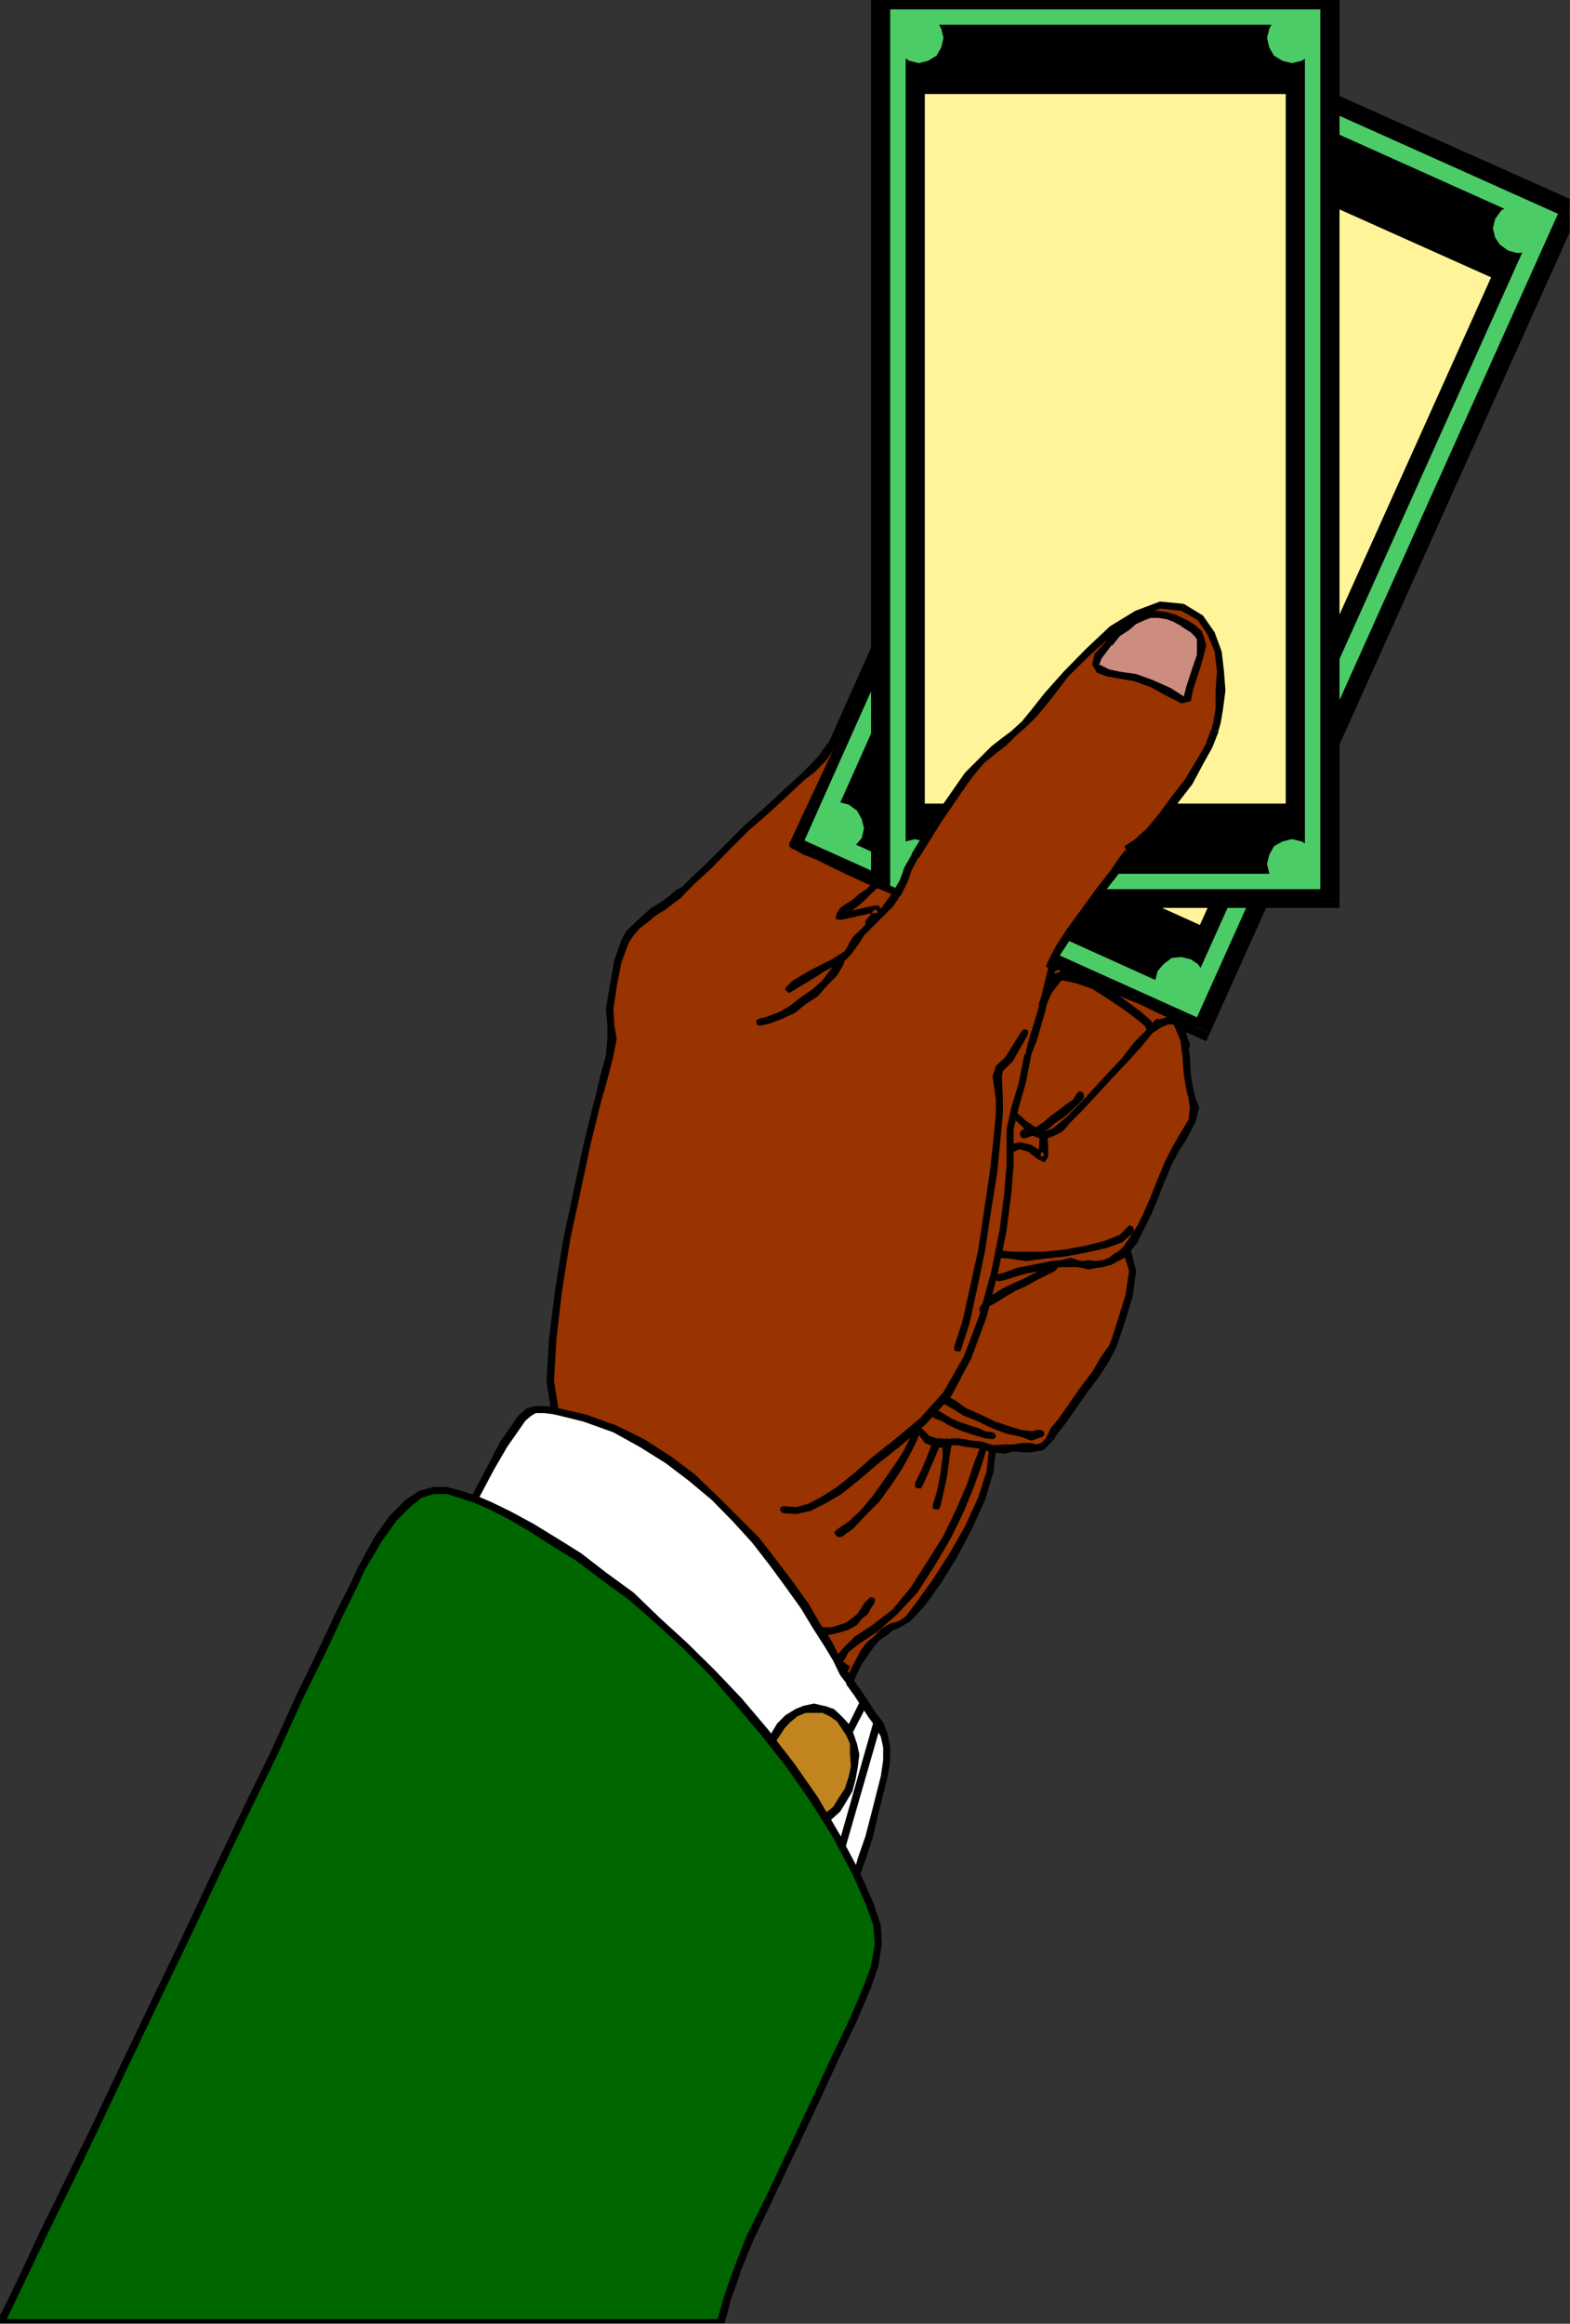 <?xml version="1.0" encoding="UTF-8" standalone="no"?>
<svg
   xmlns:ooo="http://xml.openoffice.org/svg/export"
   xmlns:dc="http://purl.org/dc/elements/1.1/"
   xmlns:cc="http://creativecommons.org/ns#"
   xmlns:rdf="http://www.w3.org/1999/02/22-rdf-syntax-ns#"
   xmlns:svg="http://www.w3.org/2000/svg"
   xmlns="http://www.w3.org/2000/svg"
   xmlns:sodipodi="http://sodipodi.sourceforge.net/DTD/sodipodi-0.dtd"
   xmlns:inkscape="http://www.inkscape.org/namespaces/inkscape"
   version="1.2"
   width="33.58mm"
   height="49.68mm"
   viewBox="0 0 3358 4968"
   preserveAspectRatio="xMidYMid"
   xml:space="preserve"
   id="svg393"
   sodipodi:docname="twotix1.svg"
   style="fill-rule:evenodd;stroke-width:28.222;stroke-linejoin:round"
   inkscape:version="0.92.5 (2060ec1f9f, 2020-04-08)"><rect x="0" y="0" width="3358" height="4968" fill="#333333" stroke="none"/><sodipodi:namedview
   pagecolor="#ffffff"
   bordercolor="#666666"
   borderopacity="1"
   objecttolerance="10"
   gridtolerance="10"
   guidetolerance="10"
   inkscape:pageopacity="0"
   inkscape:pageshadow="2"
   inkscape:window-width="664"
   inkscape:window-height="487"
   id="namedview395"
   showgrid="false"
   inkscape:zoom="0.2102413"
   inkscape:cx="63.458269"
   inkscape:cy="93.883463"
   inkscape:window-x="0"
   inkscape:window-y="0"
   inkscape:window-maximized="0"
   inkscape:current-layer="svg393" />
 <defs
   class="ClipPathGroup"
   id="defs8">
  <clipPath
   id="presentation_clip_path"
   clipPathUnits="userSpaceOnUse">
   <rect
   x="0"
   y="0"
   width="21000"
   height="29700"
   id="rect2" />
  </clipPath>
  <clipPath
   id="presentation_clip_path_shrink"
   clipPathUnits="userSpaceOnUse">
   <rect
   x="21"
   y="29"
   width="20958"
   height="29641"
   id="rect5" />
  </clipPath>
 </defs>
 <defs
   class="TextShapeIndex"
   id="defs12">
  <g
   ooo:slide="id1"
   ooo:id-list="id3"
   id="g10" />
 </defs>
 <defs
   class="EmbeddedBulletChars"
   id="defs44">
  <g
   id="bullet-char-template-57356"
   transform="matrix(4.8828125e-4,0,0,-4.8828125e-4,0,0)">
   <path
   d="M 580,1141 1163,571 580,0 -4,571 Z"
   id="path14"
   inkscape:connector-curvature="0" />
  </g>
  <g
   id="bullet-char-template-57354"
   transform="matrix(4.8828125e-4,0,0,-4.8828125e-4,0,0)">
   <path
   d="M 8,1128 H 1137 V 0 H 8 Z"
   id="path17"
   inkscape:connector-curvature="0" />
  </g>
  <g
   id="bullet-char-template-10146"
   transform="matrix(4.8828125e-4,0,0,-4.8828125e-4,0,0)">
   <path
   d="M 174,0 602,739 174,1481 1456,739 Z M 1358,739 309,1346 659,739 Z"
   id="path20"
   inkscape:connector-curvature="0" />
  </g>
  <g
   id="bullet-char-template-10132"
   transform="matrix(4.8828125e-4,0,0,-4.8828125e-4,0,0)">
   <path
   d="M 2015,739 1276,0 H 717 l 543,543 H 174 v 393 h 1086 l -543,545 h 557 z"
   id="path23"
   inkscape:connector-curvature="0" />
  </g>
  <g
   id="bullet-char-template-10007"
   transform="matrix(4.8828125e-4,0,0,-4.8828125e-4,0,0)">
   <path
   d="m 0,-2 c -7,16 -16,29 -25,39 l 381,530 c -94,256 -141,385 -141,387 0,25 13,38 40,38 9,0 21,-2 34,-5 21,4 42,12 65,25 l 27,-13 111,-251 280,301 64,-25 24,25 c 21,-10 41,-24 62,-43 C 886,937 835,863 770,784 769,783 710,716 594,584 L 774,223 c 0,-27 -21,-55 -63,-84 l 16,-20 C 717,90 699,76 672,76 641,76 570,178 457,381 L 164,-76 c -22,-34 -53,-51 -92,-51 -42,0 -63,17 -64,51 -7,9 -10,24 -10,44 0,9 1,19 2,30 z"
   id="path26"
   inkscape:connector-curvature="0" />
  </g>
  <g
   id="bullet-char-template-10004"
   transform="matrix(4.8828125e-4,0,0,-4.8828125e-4,0,0)">
   <path
   d="M 285,-33 C 182,-33 111,30 74,156 52,228 41,333 41,471 c 0,78 14,145 41,201 34,71 87,106 158,106 53,0 88,-31 106,-94 l 23,-176 c 8,-64 28,-97 59,-98 l 735,706 c 11,11 33,17 66,17 42,0 63,-15 63,-46 V 965 c 0,-36 -10,-64 -30,-84 L 442,47 C 390,-6 338,-33 285,-33 Z"
   id="path29"
   inkscape:connector-curvature="0" />
  </g>
  <g
   id="bullet-char-template-9679"
   transform="matrix(4.8828125e-4,0,0,-4.8828125e-4,0,0)">
   <path
   d="M 813,0 C 632,0 489,54 383,161 276,268 223,411 223,592 c 0,181 53,324 160,431 106,107 249,161 430,161 179,0 323,-54 432,-161 108,-107 162,-251 162,-431 0,-180 -54,-324 -162,-431 C 1136,54 992,0 813,0 Z"
   id="path32"
   inkscape:connector-curvature="0" />
  </g>
  <g
   id="bullet-char-template-8226"
   transform="matrix(4.8828125e-4,0,0,-4.8828125e-4,0,0)">
   <path
   d="m 346,457 c -73,0 -137,26 -191,78 -54,51 -81,114 -81,188 0,73 27,136 81,188 54,52 118,78 191,78 73,0 134,-26 185,-79 51,-51 77,-114 77,-187 0,-75 -25,-137 -76,-188 -50,-52 -112,-78 -186,-78 z"
   id="path35"
   inkscape:connector-curvature="0" />
  </g>
  <g
   id="bullet-char-template-8211"
   transform="matrix(4.8828125e-4,0,0,-4.8828125e-4,0,0)">
   <path
   d="M -4,459 H 1135 V 606 H -4 Z"
   id="path38"
   inkscape:connector-curvature="0" />
  </g>
  <g
   id="bullet-char-template-61548"
   transform="matrix(4.8828125e-4,0,0,-4.8828125e-4,0,0)">
   <path
   d="m 173,740 c 0,163 58,303 173,419 116,115 255,173 419,173 163,0 302,-58 418,-173 116,-116 174,-256 174,-419 0,-163 -58,-303 -174,-418 C 1067,206 928,148 765,148 601,148 462,206 346,322 231,437 173,577 173,740 Z"
   id="path41"
   inkscape:connector-curvature="0" />
  </g>
 </defs>
 <g
   id="g49"
   transform="translate(-8821,-12366)">
  <g
   id="id2"
   class="Master_Slide">
   <g
   id="bg-id2"
   class="Background" />
   <g
   id="bo-id2"
   class="BackgroundObjects" />
  </g>
 </g>
 <g
   class="SlideGroup"
   id="g391"
   transform="translate(-8821,-12366)">
  <g
   id="g389">
   <g
   id="container-id1">
    <g
   id="id1"
   class="Slide"
   clip-path="url(#presentation_clip_path)">
     <g
   class="Page"
   id="g385">
      <g
   class="Graphic"
   id="g383">
       <g
   id="id3">
        <rect
   class="BoundingBox"
   x="8821"
   y="12366"
   width="3358"
   height="4968"
   id="rect51"
   style="fill:none;stroke:none" />
        <defs
   id="defs56">
         <clipPath
   id="clip_path_1"
   clipPathUnits="userSpaceOnUse">
          <path
   d="m 8821,12366 h 3357 v 4967 H 8821 Z"
   id="path53"
   inkscape:connector-curvature="0" />
         </clipPath>
        </defs>
        <g
   clip-path="url(#clip_path_1)"
   id="g380">
         <path
   d="m 11391,14567 788,-1754 -880,-394 -782,1754 z"
   id="path58"
   inkscape:connector-curvature="0"
   style="fill:#4ccc66;stroke:none" />
         <path
   d="m 12171,12831 -10,-25 -788,1753 36,15 788,-1753 -10,-26 10,26 7,-18 -17,-8 z"
   id="path60"
   inkscape:connector-curvature="0"
   style="fill:#000000;stroke:none" />
         <path
   d="m 11317,12427 -25,10 879,394 16,-36 -880,-393 -25,10 25,-10 -18,-8 -7,18 z"
   id="path62"
   inkscape:connector-curvature="0"
   style="fill:#000000;stroke:none" />
         <path
   d="m 10524,14155 10,25 783,-1753 -35,-15 -783,1753 10,26 -10,-26 -8,18 18,8 z"
   id="path64"
   inkscape:connector-curvature="0"
   style="fill:#000000;stroke:none" />
         <path
   d="m 11373,14559 26,-10 -875,-394 -15,36 874,393 26,-10 -26,10 18,8 8,-18 z"
   id="path66"
   inkscape:connector-curvature="0"
   style="fill:#000000;stroke:none" />
         <path
   d="m 11353,14468 727,-1617 -742,-333 -722,1617 z"
   id="path68"
   inkscape:connector-curvature="0"
   style="fill:#fff499;stroke:none" />
         <path
   d="m 12072,12869 -10,-25 -727,1616 36,15 727,-1616 -11,-25 11,25 7,-18 -18,-7 z"
   id="path70"
   inkscape:connector-curvature="0"
   style="fill:#000000;stroke:none" />
         <path
   d="m 11355,12526 -25,10 742,333 15,-35 -742,-333 -25,10 25,-10 -18,-8 -7,18 z"
   id="path72"
   inkscape:connector-curvature="0"
   style="fill:#000000;stroke:none" />
         <path
   d="m 10623,14117 10,25 722,-1616 -35,-15 -722,1616 10,25 -10,-25 -8,18 18,7 z"
   id="path74"
   inkscape:connector-curvature="0"
   style="fill:#000000;stroke:none" />
         <path
   d="m 11335,14460 25,-10 -737,-333 -15,35 737,333 26,-10 -26,10 18,8 8,-18 z"
   id="path76"
   inkscape:connector-curvature="0"
   style="fill:#000000;stroke:none" />
         <path
   d="m 12026,12966 54,-115 -742,-333 -51,117 z"
   id="path78"
   inkscape:connector-curvature="0"
   style="fill:#000000;stroke:none" />
         <path
   d="m 11353,14468 51,-117 -737,-333 -51,117 z"
   id="path80"
   inkscape:connector-curvature="0"
   style="fill:#000000;stroke:none" />
         <path
   d="m 10593,14183 20,5 20,-3 18,-12 13,-15 5,-21 -5,-20 -10,-18 -18,-13 -20,-5 -21,3 -15,13 -13,17 -5,21 3,20 13,15 z"
   id="path82"
   inkscape:connector-curvature="0"
   style="fill:#4ccc66;stroke:none" />
         <path
   d="m 11325,14513 20,5 21,-5 17,-10 11,-18 5,-20 -3,-20 -13,-18 -15,-10 -20,-5 -21,2 -17,13 -13,15 -5,20 5,21 10,18 z"
   id="path84"
   inkscape:connector-curvature="0"
   style="fill:#4ccc66;stroke:none" />
         <path
   d="m 12047,12902 20,5 20,-2 18,-13 13,-15 5,-21 -5,-20 -10,-18 -18,-12 -20,-5 -21,5 -17,10 -13,18 -5,20 5,20 10,15 z"
   id="path86"
   inkscape:connector-curvature="0"
   style="fill:#4ccc66;stroke:none" />
         <path
   d="m 11320,12577 20,5 20,-3 18,-12 13,-15 5,-21 -2,-20 -13,-18 -18,-13 -20,-5 -21,3 -15,13 -13,15 -5,20 3,20 13,18 z"
   id="path88"
   inkscape:connector-curvature="0"
   style="fill:#4ccc66;stroke:none" />
         <path
   d="m 11666,14287 v -1921 h -961 v 1921 z"
   id="path90"
   inkscape:connector-curvature="0"
   style="fill:#4ccc66;stroke:none" />
         <path
   d="m 11666,12386 -21,-20 v 1921 h 41 v -1921 l -20,-20 20,20 v -20 h -20 z"
   id="path92"
   inkscape:connector-curvature="0"
   style="fill:#000000;stroke:none" />
         <path
   d="m 10725,12366 -20,20 h 961 v -40 h -961 l -21,20 21,-20 h -21 v 20 z"
   id="path94"
   inkscape:connector-curvature="0"
   style="fill:#000000;stroke:none" />
         <path
   d="m 10705,14267 20,20 v -1921 h -41 v 1921 l 21,20 -21,-20 v 20 h 21 z"
   id="path96"
   inkscape:connector-curvature="0"
   style="fill:#000000;stroke:none" />
         <path
   d="m 11645,14287 21,-20 h -961 v 40 h 961 l 20,-20 -20,20 h 20 v -20 z"
   id="path98"
   inkscape:connector-curvature="0"
   style="fill:#000000;stroke:none" />
         <path
   d="m 11592,14213 v -1773 h -814 v 1773 z"
   id="path100"
   inkscape:connector-curvature="0"
   style="fill:#fff499;stroke:none" />
         <path
   d="m 11592,12460 -21,-20 v 1773 h 41 v -1773 l -20,-21 20,21 v -21 h -20 z"
   id="path102"
   inkscape:connector-curvature="0"
   style="fill:#000000;stroke:none" />
         <path
   d="m 10799,12440 -21,20 h 814 v -41 h -814 l -20,21 20,-21 h -20 v 21 z"
   id="path104"
   inkscape:connector-curvature="0"
   style="fill:#000000;stroke:none" />
         <path
   d="m 10778,14193 21,20 v -1773 h -41 v 1773 l 20,21 -20,-21 v 21 h 20 z"
   id="path106"
   inkscape:connector-curvature="0"
   style="fill:#000000;stroke:none" />
         <path
   d="m 11571,14213 21,-20 h -814 v 41 h 814 l 20,-21 -20,21 h 20 v -21 z"
   id="path108"
   inkscape:connector-curvature="0"
   style="fill:#000000;stroke:none" />
         <path
   d="m 11592,12567 v -127 h -814 v 127 z"
   id="path110"
   inkscape:connector-curvature="0"
   style="fill:#000000;stroke:none" />
         <path
   d="m 11592,14213 v -129 h -814 v 129 z"
   id="path112"
   inkscape:connector-curvature="0"
   style="fill:#000000;stroke:none" />
         <path
   d="m 10778,14267 21,-5 17,-10 11,-18 5,-21 -5,-20 -11,-18 -17,-10 -21,-5 -20,5 -15,10 -10,18 -5,20 5,21 10,18 15,10 z"
   id="path114"
   inkscape:connector-curvature="0"
   style="fill:#4ccc66;stroke:none" />
         <path
   d="m 11584,14267 21,-5 17,-10 10,-18 6,-21 -6,-20 -10,-18 -17,-10 -21,-5 -20,5 -18,10 -10,18 -5,20 5,21 10,18 18,10 z"
   id="path116"
   inkscape:connector-curvature="0"
   style="fill:#4ccc66;stroke:none" />
         <path
   d="m 11584,12501 21,-5 17,-11 10,-17 6,-21 -6,-20 -10,-18 -17,-10 -21,-5 -20,5 -18,10 -10,18 -5,20 5,21 10,17 18,11 z"
   id="path118"
   inkscape:connector-curvature="0"
   style="fill:#4ccc66;stroke:none" />
         <path
   d="m 10786,12501 20,-5 18,-11 10,-17 5,-21 -5,-20 -10,-18 -18,-10 -20,-5 -20,5 -18,10 -10,18 -5,20 5,21 10,17 18,11 z"
   id="path120"
   inkscape:connector-curvature="0"
   style="fill:#4ccc66;stroke:none" />
         <path
   d="m 10639,15962 -13,-21 -15,-28 -18,-33 -26,-38 -25,-43 -33,-46 -33,-45 -38,-49 -43,-45 -46,-46 -49,-43 -50,-38 -56,-36 -59,-31 -63,-22 -64,-16 -23,-2 h -18 l -15,5 -15,13 -15,22 -23,34 -28,50 -36,66 36,16 41,20 45,25 49,31 53,33 53,41 59,43 56,51 58,53 59,58 56,61 56,66 55,72 51,73 49,79 43,81 10,-33 15,-45 15,-61 18,-71 5,-34 v -27 l -5,-26 -10,-23 -15,-20 -15,-23 -16,-23 z"
   id="path122"
   inkscape:connector-curvature="0"
   style="fill:#ffffff;stroke:none" />
         <path
   d="m 10008,15390 v 0 l 61,15 64,23 56,31 56,35 50,38 49,41 45,46 41,45 38,49 33,45 33,46 26,43 25,39 18,30 15,31 13,17 15,-5 -13,-23 -15,-25 -18,-36 -25,-38 -25,-43 -33,-46 -34,-45 -38,-49 -45,-45 -46,-46 -48,-46 -51,-38 -56,-36 -61,-30 -64,-23 -66,-15 v 0 0 l -5,2 -3,5 3,5 z"
   id="path124"
   inkscape:connector-curvature="0"
   style="fill:#000000;stroke:none" />
         <path
   d="m 9838,15563 5,10 35,-66 28,-48 23,-33 16,-23 12,-10 10,-6 h 18 l 23,3 v -15 l -23,-3 h -18 l -20,5 -18,16 -15,22 -23,33 -28,54 -35,66 5,10 -5,-10 v 8 l 5,2 h 7 l 3,-5 z"
   id="path126"
   inkscape:connector-curvature="0"
   style="fill:#000000;stroke:none" />
         <path
   d="m 10646,16373 15,-2 -43,-81 -48,-82 -51,-73 -56,-72 -56,-66 -58,-61 -59,-58 -58,-53 -56,-54 -59,-43 -53,-41 -53,-33 -49,-30 -48,-26 -41,-20 -35,-15 -5,15 35,15 41,21 43,25 48,31 54,33 53,40 59,43 56,49 58,53 59,59 53,61 56,66 56,71 51,73 48,77 43,81 15,-3 -15,3 5,5 h 5 l 5,-2 v -8 z"
   id="path128"
   inkscape:connector-curvature="0"
   style="fill:#000000;stroke:none" />
         <path
   d="m 10705,16163 v 0 l -18,71 -15,58 -16,46 -10,35 h 15 l 11,-30 15,-46 15,-63 18,-71 v 0 z"
   id="path130"
   inkscape:connector-curvature="0"
   style="fill:#000000;stroke:none" />
         <path
   d="m 10631,15964 v 3 l 18,25 15,23 15,23 15,20 11,21 5,23 v 27 l -5,34 h 15 l 5,-34 v -27 l -5,-28 -10,-26 -16,-20 -15,-23 -15,-23 -18,-25 v 2 -2 l -5,-5 -5,2 -5,5 v 8 z"
   id="path132"
   inkscape:connector-curvature="0"
   style="fill:#000000;stroke:none" />
         <path
   d="m 10519,16269 20,3 18,-3 18,-7 18,-13 18,-15 12,-21 13,-20 8,-25 5,-26 v -25 l -3,-23 -7,-20 -11,-18 -12,-15 -16,-13 -17,-8 -21,-2 -20,2 -18,8 -18,13 -15,15 -13,20 -12,20 -8,26 -5,25 v 26 l 3,23 7,20 10,20 13,15 15,11 z"
   id="path134"
   inkscape:connector-curvature="0"
   style="fill:#c1841e;stroke:none" />
         <path
   d="m 10636,16165 v 0 l -8,25 -12,18 -13,21 -15,12 -16,13 -17,8 h -16 -20 v 15 l 20,5 21,-5 18,-8 20,-12 20,-18 13,-21 13,-22 7,-26 v 0 z"
   id="path136"
   inkscape:connector-curvature="0"
   style="fill:#000000;stroke:none" />
         <path
   d="m 10583,16028 h -3 l 15,7 16,11 10,15 10,15 8,18 v 23 l 2,25 -5,23 15,5 5,-28 3,-25 -5,-23 -8,-23 -10,-20 -15,-16 -16,-15 -20,-7 h -2 z"
   id="path138"
   inkscape:connector-curvature="0"
   style="fill:#000000;stroke:none" />
         <path
   d="m 10466,16124 v 0 l 7,-25 13,-18 13,-20 12,-13 16,-13 17,-7 h 18 21 v -15 l -21,-5 -23,5 -17,7 -21,13 -18,18 -12,20 -13,23 -8,25 v 0 z"
   id="path140"
   inkscape:connector-curvature="0"
   style="fill:#000000;stroke:none" />
         <path
   d="m 10519,16262 v 0 l -15,-8 -13,-8 -10,-15 -10,-18 -8,-17 v -23 l -2,-26 5,-23 -16,-5 -5,28 -2,26 5,23 8,22 10,23 15,16 18,12 20,8 v 0 z"
   id="path142"
   inkscape:connector-curvature="0"
   style="fill:#000000;stroke:none" />
         <path
   d="m 10705,16053 v -7 l -5,-3 h -6 l -5,5 z"
   id="path144"
   inkscape:connector-curvature="0"
   style="fill:#000000;stroke:none" />
         <path
   d="m 10616,16335 7,3 82,-285 -16,-5 -81,285 z"
   id="path146"
   inkscape:connector-curvature="0"
   style="fill:#000000;stroke:none" />
         <path
   d="m 10608,16333 v 7 l 5,3 h 8 l 2,-5 z"
   id="path148"
   inkscape:connector-curvature="0"
   style="fill:#000000;stroke:none" />
         <path
   d="m 10677,16008 v -8 l -5,-3 h -5 l -6,5 z"
   id="path150"
   inkscape:connector-curvature="0"
   style="fill:#000000;stroke:none" />
         <path
   d="m 10639,16066 7,2 31,-60 -16,-6 -30,61 z"
   id="path152"
   inkscape:connector-curvature="0"
   style="fill:#000000;stroke:none" />
         <path
   d="m 10631,16063 v 8 l 5,3 h 8 l 2,-6 z"
   id="path154"
   inkscape:connector-curvature="0"
   style="fill:#000000;stroke:none" />
         <path
   d="m 10008,15382 64,16 63,22 59,31 56,36 50,38 49,43 46,46 43,45 38,49 33,45 33,46 25,43 26,38 18,33 15,28 13,21 7,-21 10,-20 13,-20 13,-18 15,-15 15,-13 16,-10 15,-5 20,-13 28,-33 33,-46 36,-56 33,-61 28,-61 17,-58 6,-48 h 25 l 20,-3 h 18 18 13 l 12,-2 8,-8 8,-8 10,-17 18,-23 22,-33 23,-33 26,-33 20,-33 15,-26 8,-20 13,-38 15,-51 8,-53 -13,-46 15,-21 15,-28 16,-30 15,-36 13,-33 15,-35 15,-31 15,-25 21,-36 5,-28 -5,-20 -5,-20 -6,-31 -2,-38 -5,-43 -10,-38 -38,-18 -44,-20 -43,-18 -43,-18 -36,-18 -30,-12 -21,-8 -7,-3 -3,3 -5,3 -5,-3 5,-15 15,-26 23,-35 31,-41 30,-43 31,-38 20,-31 13,-18 -5,-2 23,-15 25,-26 28,-30 28,-38 28,-36 23,-41 20,-35 13,-33 5,-18 5,-30 3,-39 v -40 l -5,-43 -16,-39 -23,-33 -38,-22 -48,-6 -51,21 -51,33 -51,46 -48,48 -38,46 -30,38 -21,23 -23,20 -20,18 -23,17 -25,23 -28,31 -31,43 -38,56 -46,74 -15,28 -5,15 -5,13 -13,22 -30,-12 -36,-16 -38,-17 -36,-18 -33,-15 -25,-11 -18,-10 -7,-2 114,-244 -20,15 -16,20 -15,23 -23,23 -20,18 -33,30 -41,39 -46,40 -43,43 -38,39 -33,30 -18,18 -13,10 -15,13 -18,12 -20,13 -18,15 -17,16 -16,15 -10,18 -15,43 -10,53 -8,48 3,36 2,28 -5,36 -10,38 -10,40 -10,38 -18,74 -21,94 -22,107 -18,112 -13,104 -5,89 z"
   id="path156"
   inkscape:connector-curvature="0"
   style="fill:#993300;stroke:none" />
         <path
   d="m 10631,15959 h 15 l -13,-23 -15,-25 -18,-36 -25,-38 -25,-43 -33,-46 -34,-45 -38,-49 -45,-45 -46,-46 -48,-46 -51,-38 -56,-36 -61,-30 -64,-23 -66,-15 v 15 l 61,15 64,23 56,31 56,35 50,38 49,41 45,46 41,45 38,49 33,45 33,46 26,43 25,39 18,30 15,31 13,17 h 15 -15 l 5,5 h 5 l 5,-2 v -8 z"
   id="path158"
   inkscape:connector-curvature="0"
   style="fill:#000000;stroke:none" />
         <path
   d="m 10743,15832 v 0 l -18,5 -18,10 -15,16 -18,15 -13,18 -12,23 -10,20 -8,20 15,5 8,-20 10,-20 13,-18 12,-18 13,-15 15,-10 13,-11 13,-5 v 0 z"
   id="path160"
   inkscape:connector-curvature="0"
   style="fill:#000000;stroke:none" />
         <path
   d="m 10944,15456 -8,8 -5,48 -18,56 -28,61 -33,58 -36,56 -33,46 -25,33 -15,10 v 15 l 25,-15 31,-33 33,-46 35,-56 33,-63 28,-61 18,-61 5,-48 -7,7 7,-7 -2,-5 -5,-3 -6,3 -2,5 z"
   id="path162"
   inkscape:connector-curvature="0"
   style="fill:#000000;stroke:none" />
         <path
   d="m 11058,15441 v 0 l -5,5 -5,5 -10,3 -13,-3 h -18 l -18,3 h -20 l -25,2 v 15 l 25,3 20,-5 18,2 h 18 l 13,-2 15,-3 10,-10 10,-10 v 0 z"
   id="path164"
   inkscape:connector-curvature="0"
   style="fill:#000000;stroke:none" />
         <path
   d="m 11200,15225 v 0 l -7,18 -16,22 -20,34 -25,33 -23,33 -23,33 -18,22 -10,21 15,5 10,-15 18,-23 23,-33 23,-33 25,-33 21,-33 15,-28 8,-23 v 0 z"
   id="path166"
   inkscape:connector-curvature="0"
   style="fill:#000000;stroke:none" />
         <path
   d="m 11223,15032 v 10 l 13,41 -8,53 -15,48 -13,41 h 16 l 12,-36 16,-53 7,-53 -13,-51 v 10 -10 l -5,-5 -5,2 -5,5 v 8 z"
   id="path168"
   inkscape:connector-curvature="0"
   style="fill:#000000;stroke:none" />
         <path
   d="m 11343,14793 v 0 l -16,28 -15,30 -15,36 -13,33 -15,35 -15,31 -16,25 -15,21 15,10 16,-20 15,-31 15,-30 15,-36 13,-33 15,-36 16,-30 15,-23 v 0 z"
   id="path170"
   inkscape:connector-curvature="0"
   style="fill:#000000;stroke:none" />
         <path
   d="m 11358,14694 v 0 l 5,20 3,20 -3,26 -20,33 15,10 20,-38 8,-31 -8,-20 -5,-20 v 0 z"
   id="path172"
   inkscape:connector-curvature="0"
   style="fill:#000000;stroke:none" />
         <path
   d="m 11340,14551 -5,-5 10,36 5,43 3,38 5,31 h 15 l -5,-31 -2,-38 -6,-43 -10,-41 -5,-5 5,5 -2,-5 h -8 l -5,3 v 7 z"
   id="path174"
   inkscape:connector-curvature="0"
   style="fill:#000000;stroke:none" />
         <path
   d="m 11086,14437 h -8 l 8,3 20,7 31,13 35,18 44,18 43,17 43,21 38,17 5,-15 -38,-18 -43,-20 -43,-18 -44,-18 -35,-17 -31,-13 -20,-8 -8,-2 h -7 7 -7 l -3,5 v 5 l 5,5 z"
   id="path176"
   inkscape:connector-curvature="0"
   style="fill:#000000;stroke:none" />
         <path
   d="m 11066,14414 v 0 l -8,18 15,13 10,-5 3,-3 -10,-15 -3,2 v 0 l 5,8 3,-13 v 0 z"
   id="path178"
   inkscape:connector-curvature="0"
   style="fill:#000000;stroke:none" />
         <path
   d="m 11226,14175 7,16 -5,-8 -12,15 -21,31 -30,38 -31,43 -30,41 -23,35 -15,28 15,5 15,-23 23,-35 30,-41 31,-43 30,-38 21,-31 13,-20 -16,-13 8,16 z"
   id="path180"
   inkscape:connector-curvature="0"
   style="fill:#000000;stroke:none" />
         <path
   d="m 11411,13929 v -3 l -12,33 -21,36 -23,38 -28,36 -28,38 -25,30 -25,23 -23,15 10,16 23,-16 25,-28 31,-30 28,-38 28,-36 23,-43 20,-36 13,-33 v -2 z"
   id="path182"
   inkscape:connector-curvature="0"
   style="fill:#000000;stroke:none" />
         <path
   d="m 11348,13672 v 0 l 35,20 21,31 15,36 5,43 -3,40 v 39 l -5,30 -5,18 h 16 l 5,-18 5,-30 5,-39 -3,-40 -5,-43 -15,-41 -25,-36 -41,-25 v 0 z"
   id="path184"
   inkscape:connector-curvature="0"
   style="fill:#000000;stroke:none" />
         <path
   d="m 11017,13919 v 0 l 23,-23 31,-38 35,-46 49,-48 50,-44 49,-33 48,-20 46,5 5,-15 -51,-5 -53,20 -54,33 -51,48 -48,49 -41,46 -30,38 -18,22 v 0 z"
   id="path186"
   inkscape:connector-curvature="0"
   style="fill:#000000;stroke:none" />
         <path
   d="m 10786,14198 v 3 l 46,-74 38,-56 30,-43 26,-31 25,-20 23,-18 20,-20 23,-20 -10,-11 -23,21 -20,15 -23,18 -25,25 -31,31 -30,43 -39,56 -45,74 v 2 z"
   id="path188"
   inkscape:connector-curvature="0"
   style="fill:#000000;stroke:none" />
         <path
   d="m 10738,14282 10,-2 13,-26 5,-13 5,-15 15,-28 -15,-5 -16,28 -5,15 -5,13 -12,20 10,-2 -10,2 v 8 l 5,5 5,3 5,-5 z"
   id="path190"
   inkscape:connector-curvature="0"
   style="fill:#000000;stroke:none" />
         <path
   d="m 10509,14170 5,10 8,3 17,10 26,10 33,16 35,17 39,18 35,15 31,13 5,-15 -31,-13 -35,-15 -38,-18 -36,-18 -33,-15 -26,-10 -17,-10 -8,-3 5,10 -5,-10 h -8 l -2,5 v 5 l 5,5 z"
   id="path192"
   inkscape:connector-curvature="0"
   style="fill:#000000;stroke:none" />
         <path
   d="m 10633,13936 -10,-10 -114,244 15,5 115,-244 -11,-10 11,10 v -7 l -6,-3 h -5 l -5,5 z"
   id="path194"
   inkscape:connector-curvature="0"
   style="fill:#000000;stroke:none" />
         <path
   d="m 10562,14018 v 0 l 26,-26 15,-23 13,-20 17,-13 -5,-15 -23,18 -17,20 -16,23 -20,21 v 0 z"
   id="path196"
   inkscape:connector-curvature="0"
   style="fill:#000000;stroke:none" />
         <path
   d="m 10290,14272 v 0 l 18,-18 33,-30 38,-39 43,-43 46,-40 41,-38 33,-31 20,-15 -10,-15 -20,20 -33,30 -41,38 -46,41 -43,43 -38,38 -33,31 -18,18 v 0 z"
   id="path198"
   inkscape:connector-curvature="0"
   style="fill:#000000;stroke:none" />
         <path
   d="m 10166,14381 v 0 l 10,-15 13,-15 17,-13 18,-15 21,-13 17,-13 16,-12 12,-13 -10,-10 -13,7 -15,13 -18,13 -20,12 -18,16 -18,17 -17,16 -11,20 v 0 z"
   id="path200"
   inkscape:connector-curvature="0"
   style="fill:#000000;stroke:none" />
         <path
   d="m 10135,14559 v 0 l -2,-36 7,-48 10,-51 16,-43 -16,-5 -15,43 -10,56 -8,48 3,36 v 0 z"
   id="path202"
   inkscape:connector-curvature="0"
   style="fill:#000000;stroke:none" />
         <path
   d="m 10112,14701 v 3 l 11,-41 10,-40 7,-36 -5,-28 h -15 v 28 l -3,36 -10,35 -10,41 v 2 z"
   id="path204"
   inkscape:connector-curvature="0"
   style="fill:#000000;stroke:none" />
         <path
   d="m 10008,15375 8,5 -10,-61 5,-89 12,-104 18,-112 23,-107 20,-94 18,-74 10,-38 h -15 l -10,38 -18,74 -20,94 -23,107 -18,112 -13,104 -5,89 10,66 8,5 -8,-5 6,5 h 5 l 5,-3 v -7 z"
   id="path206"
   inkscape:connector-curvature="0"
   style="fill:#000000;stroke:none" />
         <path
   d="m 10931,15464 -3,-5 -5,-3 -5,3 -2,5 z"
   id="path208"
   inkscape:connector-curvature="0"
   style="fill:#000000;stroke:none" />
         <path
   d="m 10697,15855 v 0 l 43,-38 43,-46 36,-56 36,-61 28,-58 22,-54 16,-45 10,-33 h -15 l -11,28 -15,45 -23,54 -28,58 -35,56 -36,56 -38,46 -43,33 v 0 z"
   id="path210"
   inkscape:connector-curvature="0"
   style="fill:#000000;stroke:none" />
         <path
   d="m 10631,15924 v 0 l -3,-3 -2,-2 h -3 l 5,-6 8,-15 23,-18 38,-25 -10,-15 -38,25 -23,23 -13,15 -5,16 3,10 7,7 8,3 h 5 z"
   id="path212"
   inkscape:connector-curvature="0"
   style="fill:#000000;stroke:none" />
         <path
   d="m 10631,15939 5,-3 3,-5 -3,-5 -5,-2 z"
   id="path214"
   inkscape:connector-curvature="0"
   style="fill:#000000;stroke:none" />
         <path
   d="m 10580,15845 -8,2 -2,8 2,8 8,2 z"
   id="path216"
   inkscape:connector-curvature="0"
   style="fill:#000000;stroke:none" />
         <path
   d="m 10677,15786 -8,8 -8,13 -7,10 -10,8 -13,10 -15,5 -16,5 h -20 v 20 l 20,-5 21,-5 15,-5 18,-10 10,-13 13,-10 7,-13 8,-12 z"
   id="path218"
   inkscape:connector-curvature="0"
   style="fill:#000000;stroke:none" />
         <path
   d="m 10692,15792 v -8 l -5,-3 h -5 l -5,5 z"
   id="path220"
   inkscape:connector-curvature="0"
   style="fill:#000000;stroke:none" />
         <path
   d="m 11333,13687 15,8 12,8 13,7 10,10 5,11 3,15 -3,20 -7,26 -15,45 -6,23 -10,3 -30,-18 -36,-18 -35,-13 -33,-5 -26,-5 -18,-7 -7,-10 5,-18 23,-28 17,-21 21,-15 18,-13 17,-7 16,-5 h 17 l 18,2 z"
   id="path222"
   inkscape:connector-curvature="0"
   style="fill:#cc8c7f;stroke:none" />
         <path
   d="m 11388,13794 v 0 l 8,-28 5,-20 -5,-18 -5,-13 -13,-12 -12,-8 -16,-8 -15,-7 -5,15 15,8 10,7 13,8 8,8 5,7 v 13 20 l -8,23 v 0 z"
   id="path224"
   inkscape:connector-curvature="0"
   style="fill:#000000;stroke:none" />
         <path
   d="m 11315,13853 v 0 l 33,17 20,-5 5,-25 15,-46 -15,-5 -15,46 -5,20 v 0 l -28,-18 v 0 z"
   id="path226"
   inkscape:connector-curvature="0"
   style="fill:#000000;stroke:none" />
         <path
   d="m 11185,13736 h 3 l -26,28 -5,23 10,17 21,8 28,5 30,5 36,13 33,18 10,-16 -38,-17 -36,-13 -35,-5 -23,-5 -16,-8 -5,-2 5,-13 21,-28 h 2 z"
   id="path228"
   inkscape:connector-curvature="0"
   style="fill:#000000;stroke:none" />
         <path
   d="m 11335,13680 v 0 l -18,-5 -18,-3 h -17 l -18,5 -18,8 -20,13 -21,17 -20,21 15,10 16,-20 20,-13 15,-13 18,-8 13,-5 h 17 l 18,3 13,5 v 0 z"
   id="path230"
   inkscape:connector-curvature="0"
   style="fill:#000000;stroke:none" />
         <path
   d="m 10743,14287 v -7 l -3,-6 -7,-2 -5,5 z"
   id="path232"
   inkscape:connector-curvature="0"
   style="fill:#000000;stroke:none" />
         <path
   d="m 10649,14396 v 0 l 5,-7 7,-10 8,-13 13,-13 15,-15 15,-15 18,-18 13,-18 -15,-10 -13,18 -13,18 -15,15 -15,15 -13,13 -13,12 -7,11 -6,12 v 0 z"
   id="path234"
   inkscape:connector-curvature="0"
   style="fill:#000000;stroke:none" />
         <path
   d="m 10511,14488 16,-10 17,-10 21,-13 20,-13 20,-10 21,-10 13,-13 10,-13 -16,-5 -5,8 -12,8 -16,10 -20,10 -25,13 -21,12 -17,10 -16,16 z"
   id="path236"
   inkscape:connector-curvature="0"
   style="fill:#000000;stroke:none" />
         <path
   d="m 10501,14478 v 5 l 3,2 2,3 h 5 z"
   id="path238"
   inkscape:connector-curvature="0"
   style="fill:#000000;stroke:none" />
         <path
   d="m 11081,14429 v -7 l -5,-3 h -5 l -5,5 z"
   id="path240"
   inkscape:connector-curvature="0"
   style="fill:#000000;stroke:none" />
         <path
   d="m 11027,14620 -2,5 13,-33 17,-58 16,-66 10,-39 -15,-5 -11,44 -15,61 -18,58 -7,28 -3,5 3,-5 v 5 l 2,3 3,2 h 5 z"
   id="path242"
   inkscape:connector-curvature="0"
   style="fill:#000000;stroke:none" />
         <path
   d="m 10989,14821 v 0 -41 l 11,-46 15,-53 12,-61 h -15 l -12,61 -16,53 -10,46 v 41 0 z"
   id="path244"
   inkscape:connector-curvature="0"
   style="fill:#000000;stroke:none" />
         <path
   d="m 10799,15413 v 0 l 56,-61 43,-81 33,-89 25,-97 18,-89 10,-79 5,-61 v -35 h -15 v 35 l -5,61 -10,79 -18,89 -25,92 -33,88 -44,77 -50,56 v 0 z"
   id="path246"
   inkscape:connector-curvature="0"
   style="fill:#000000;stroke:none" />
         <path
   d="m 10496,15601 28,2 31,-7 30,-15 36,-21 35,-28 41,-35 48,-38 54,-46 -10,-15 -54,45 -48,38 -41,36 -35,28 -31,20 -30,16 -26,7 -28,-2 z"
   id="path248"
   inkscape:connector-curvature="0"
   style="fill:#000000;stroke:none" />
         <path
   d="m 10496,15586 -5,2 -2,5 2,5 5,3 z"
   id="path250"
   inkscape:connector-curvature="0"
   style="fill:#000000;stroke:none" />
         <path
   d="m 11002,14750 -5,-3 -3,3 -2,5 v 5 z"
   id="path252"
   inkscape:connector-curvature="0"
   style="fill:#000000;stroke:none" />
         <path
   d="m 11083,14770 v 0 l -10,8 -12,5 h -8 -8 l -7,-5 -11,-8 -12,-8 -13,-12 -10,10 13,12 12,13 10,8 13,5 13,5 13,-5 12,-5 16,-8 v 0 z"
   id="path254"
   inkscape:connector-curvature="0"
   style="fill:#000000;stroke:none" />
         <path
   d="m 11292,14546 -18,21 -28,28 -25,33 -33,35 -33,36 -28,30 -26,26 -18,15 11,15 17,-20 26,-26 28,-30 33,-36 33,-35 30,-33 23,-28 18,-21 z"
   id="path256"
   inkscape:connector-curvature="0"
   style="fill:#000000;stroke:none" />
         <path
   d="m 11302,14556 3,-5 -3,-5 -5,-2 -5,2 z"
   id="path258"
   inkscape:connector-curvature="0"
   style="fill:#000000;stroke:none" />
         <path
   d="m 11238,15042 v -8 l -2,-5 -8,-2 -5,5 z"
   id="path260"
   inkscape:connector-curvature="0"
   style="fill:#000000;stroke:none" />
         <path
   d="m 11122,15075 h 2 l 13,2 12,3 16,-3 15,-2 18,-5 15,-8 13,-7 12,-13 -15,-10 -7,7 -13,8 -10,8 -13,5 -15,2 -16,-2 -12,2 -13,-2 h 3 z"
   id="path262"
   inkscape:connector-curvature="0"
   style="fill:#000000;stroke:none" />
         <path
   d="m 10961,15105 18,-5 21,-7 20,-5 25,-5 26,-6 20,-2 h 20 11 l 5,-15 -16,-5 -20,5 -20,2 -26,5 -25,5 -26,5 -20,8 -18,5 z"
   id="path264"
   inkscape:connector-curvature="0"
   style="fill:#000000;stroke:none" />
         <path
   d="m 10956,15090 -5,3 v 7 l 3,5 h 7 z"
   id="path266"
   inkscape:connector-curvature="0"
   style="fill:#000000;stroke:none" />
         <path
   d="m 10445,14544 -5,2 -2,5 2,5 5,3 z"
   id="path268"
   inkscape:connector-curvature="0"
   style="fill:#000000;stroke:none" />
         <path
   d="m 10611,14422 -16,20 -15,20 -20,18 -26,18 -23,18 -22,13 -26,10 -18,5 v 15 l 23,-5 26,-10 28,-13 22,-18 26,-17 20,-23 21,-21 15,-25 z"
   id="path270"
   inkscape:connector-curvature="0"
   style="fill:#000000;stroke:none" />
         <path
   d="m 10626,14427 v -8 l -5,-2 h -5 l -5,5 z"
   id="path272"
   inkscape:connector-curvature="0"
   style="fill:#000000;stroke:none" />
         <path
   d="m 10700,14262 2,-5 -2,-5 -6,-3 -5,3 z"
   id="path274"
   inkscape:connector-curvature="0"
   style="fill:#000000;stroke:none" />
         <path
   d="m 10618,14318 v 0 2 l 3,8 7,-5 11,-8 15,-10 15,-13 15,-15 16,-15 -11,-10 -15,15 -15,10 -15,13 -16,10 -10,7 -7,11 -3,12 10,3 v 0 z"
   id="path276"
   inkscape:connector-curvature="0"
   style="fill:#000000;stroke:none" />
         <path
   d="m 10687,14346 10,-13 8,-10 5,-8 -10,-13 h -8 l -15,3 -23,5 -36,8 v 15 l 36,-8 23,-5 15,-2 h 8 l -6,-8 -5,3 -7,10 -10,12 z"
   id="path278"
   inkscape:connector-curvature="0"
   style="fill:#000000;stroke:none" />
         <path
   d="m 10672,14335 v 8 l 5,5 5,3 5,-5 z"
   id="path280"
   inkscape:connector-curvature="0"
   style="fill:#000000;stroke:none" />
         <path
   d="m 11020,14577 v -8 l -5,-2 h -5 l -5,5 z"
   id="path282"
   inkscape:connector-curvature="0"
   style="fill:#000000;stroke:none" />
         <path
   d="m 10966,14717 v 0 l -2,-49 2,-12 21,-21 33,-58 -15,-5 -33,53 -21,20 -7,23 7,49 v 0 z"
   id="path284"
   inkscape:connector-curvature="0"
   style="fill:#000000;stroke:none" />
         <path
   d="m 10877,15250 18,-56 16,-73 17,-82 13,-86 13,-81 7,-72 5,-53 v -30 h -15 v 30 l -5,53 -8,72 -12,81 -13,86 -18,82 -15,68 -18,56 z"
   id="path286"
   inkscape:connector-curvature="0"
   style="fill:#000000;stroke:none" />
         <path
   d="m 10862,15245 v 8 l 5,2 h 8 l 2,-5 z"
   id="path288"
   inkscape:connector-curvature="0"
   style="fill:#000000;stroke:none" />
         <path
   d="m 10611,15636 -6,6 3,5 5,5 h 8 z"
   id="path290"
   inkscape:connector-curvature="0"
   style="fill:#000000;stroke:none" />
         <path
   d="m 10768,15428 v 0 l -2,15 -13,26 -18,28 -23,33 -25,35 -26,31 -25,23 -25,17 10,16 25,-18 26,-28 30,-30 26,-36 22,-33 18,-33 13,-26 8,-20 v 0 z"
   id="path292"
   inkscape:connector-curvature="0"
   style="fill:#000000;stroke:none" />
         <path
   d="m 10824,15441 v 0 l -15,-5 -13,-13 -15,-13 -13,18 h 21 l -8,3 5,2 13,18 25,10 v 0 z"
   id="path294"
   inkscape:connector-curvature="0"
   style="fill:#000000;stroke:none" />
         <path
   d="m 10946,15456 -25,-8 -21,-2 -15,-3 -15,-2 h -13 l -10,2 -13,-2 h -10 v 20 h 10 l 13,-2 10,-3 h 13 l 15,3 15,2 21,3 20,7 z"
   id="path296"
   inkscape:connector-curvature="0"
   style="fill:#000000;stroke:none" />
         <path
   d="m 10941,15471 h 8 l 2,-5 v -7 l -5,-3 z"
   id="path298"
   inkscape:connector-curvature="0"
   style="fill:#000000;stroke:none" />
         <path
   d="m 11109,14445 v -8 l -3,-5 -7,-3 -5,6 z"
   id="path300"
   inkscape:connector-curvature="0"
   style="fill:#000000;stroke:none" />
         <path
   d="m 11058,14516 13,-28 10,-13 10,-13 18,-17 -15,-10 -13,17 -15,13 -11,18 -12,28 z"
   id="path302"
   inkscape:connector-curvature="0"
   style="fill:#000000;stroke:none" />
         <path
   d="m 11043,14511 v 7 l 5,3 h 7 l 3,-5 z"
   id="path304"
   inkscape:connector-curvature="0"
   style="fill:#000000;stroke:none" />
         <path
   d="m 11061,14790 -3,-5 -5,-2 -5,2 -3,5 z"
   id="path306"
   inkscape:connector-curvature="0"
   style="fill:#000000;stroke:none" />
         <path
   d="m 11040,14844 v 0 l 15,7 8,-12 v -18 l -2,-31 h -16 l -2,31 5,18 7,-3 -5,-8 v 0 z"
   id="path308"
   inkscape:connector-curvature="0"
   style="fill:#000000;stroke:none" />
         <path
   d="m 10992,14828 2,-2 8,-3 18,5 20,16 10,-16 -25,-15 -23,-5 -13,3 -7,2 z"
   id="path310"
   inkscape:connector-curvature="0"
   style="fill:#000000;stroke:none" />
         <path
   d="m 10982,14813 -5,5 2,5 5,5 h 8 z"
   id="path312"
   inkscape:connector-curvature="0"
   style="fill:#000000;stroke:none" />
         <path
   d="m 11078,15083 5,-6 -2,-7 -5,-3 h -8 z"
   id="path314"
   inkscape:connector-curvature="0"
   style="fill:#000000;stroke:none" />
         <path
   d="m 10931,15166 5,-7 15,-8 21,-13 20,-12 23,-10 23,-13 20,-10 20,-10 -10,-16 -15,10 -20,11 -23,12 -23,10 -26,13 -20,13 -15,13 -10,12 z"
   id="path316"
   inkscape:connector-curvature="0"
   style="fill:#000000;stroke:none" />
         <path
   d="m 10916,15161 v 8 l 5,2 h 7 l 3,-5 z"
   id="path318"
   inkscape:connector-curvature="0"
   style="fill:#000000;stroke:none" />
         <path
   d="m 10944,15443 5,-2 2,-5 -2,-5 -5,-3 z"
   id="path320"
   inkscape:connector-curvature="0"
   style="fill:#000000;stroke:none" />
         <path
   d="m 10819,15398 18,7 13,8 15,7 15,6 15,5 16,5 17,5 16,2 v -15 l -16,-2 -12,-6 -16,-5 -15,-5 -15,-5 -15,-7 -13,-8 -13,-8 z"
   id="path322"
   inkscape:connector-curvature="0"
   style="fill:#000000;stroke:none" />
         <path
   d="m 10829,15382 h -7 l -6,3 -2,8 5,5 z"
   id="path324"
   inkscape:connector-curvature="0"
   style="fill:#000000;stroke:none" />
         <path
   d="m 10832,15454 v -8 l -5,-3 h -5 l -6,5 z"
   id="path326"
   inkscape:connector-curvature="0"
   style="fill:#000000;stroke:none" />
         <path
   d="m 10794,15542 5,-10 10,-23 13,-30 10,-25 -16,-6 -10,26 -12,30 -11,23 -5,10 z"
   id="path328"
   inkscape:connector-curvature="0"
   style="fill:#000000;stroke:none" />
         <path
   d="m 10778,15537 v 8 l 5,3 h 8 l 3,-6 z"
   id="path330"
   inkscape:connector-curvature="0"
   style="fill:#000000;stroke:none" />
         <path
   d="m 10857,15451 -2,-8 -8,-2 -8,2 -2,8 z"
   id="path332"
   inkscape:connector-curvature="0"
   style="fill:#000000;stroke:none" />
         <path
   d="m 10832,15588 7,-30 8,-38 5,-39 5,-30 h -20 v 30 l -5,39 -8,38 -8,25 z"
   id="path334"
   inkscape:connector-curvature="0"
   style="fill:#000000;stroke:none" />
         <path
   d="m 10816,15583 v 8 l 6,2 h 7 l 3,-5 z"
   id="path336"
   inkscape:connector-curvature="0"
   style="fill:#000000;stroke:none" />
         <path
   d="m 11246,15001 v -7 l -2,-6 -8,-2 -5,5 z"
   id="path338"
   inkscape:connector-curvature="0"
   style="fill:#000000;stroke:none" />
         <path
   d="m 10956,15055 26,2 33,5 40,-5 46,-5 43,-8 44,-10 33,-12 25,-21 -15,-10 -15,15 -33,13 -39,10 -43,8 -46,5 h -40 -33 l -21,-3 z"
   id="path340"
   inkscape:connector-curvature="0"
   style="fill:#000000;stroke:none" />
         <path
   d="m 10961,15039 h -7 l -3,5 v 5 l 5,6 z"
   id="path342"
   inkscape:connector-curvature="0"
   style="fill:#000000;stroke:none" />
         <path
   d="m 11050,15438 5,-5 -2,-7 -5,-3 h -8 z"
   id="path344"
   inkscape:connector-curvature="0"
   style="fill:#000000;stroke:none" />
         <path
   d="m 10839,15367 18,10 26,16 30,12 31,15 30,11 31,7 22,8 23,-8 -10,-15 -13,3 -22,-3 -26,-8 -30,-10 -31,-15 -30,-13 -21,-15 -17,-10 z"
   id="path346"
   inkscape:connector-curvature="0"
   style="fill:#000000;stroke:none" />
         <path
   d="m 10850,15352 h -8 l -5,2 -3,8 5,5 z"
   id="path348"
   inkscape:connector-curvature="0"
   style="fill:#000000;stroke:none" />
         <path
   d="m 11139,14714 v -8 l -2,-5 -8,-2 -5,5 z"
   id="path350"
   inkscape:connector-curvature="0"
   style="fill:#000000;stroke:none" />
         <path
   d="m 11012,14800 15,-5 16,-5 20,-10 15,-13 18,-12 15,-13 16,-15 12,-13 -15,-10 -8,13 -15,10 -15,12 -18,13 -15,13 -15,10 -16,5 h -10 z"
   id="path352"
   inkscape:connector-curvature="0"
   style="fill:#000000;stroke:none" />
         <path
   d="m 11012,14780 -7,3 -3,7 3,8 7,2 z"
   id="path354"
   inkscape:connector-curvature="0"
   style="fill:#000000;stroke:none" />
         <path
   d="m 11350,14602 5,5 h 5 l 6,-2 v -8 z"
   id="path356"
   inkscape:connector-curvature="0"
   style="fill:#000000;stroke:none" />
         <path
   d="m 11274,14567 13,7 18,-12 15,-6 h 7 3 l 3,3 5,13 5,12 7,18 16,-5 -8,-18 -5,-12 -5,-13 -8,-13 -13,-5 -12,5 -16,5 -22,13 12,8 -12,-8 -5,5 2,5 5,5 h 8 z"
   id="path358"
   inkscape:connector-curvature="0"
   style="fill:#000000;stroke:none" />
         <path
   d="m 11078,14465 16,-3 28,6 35,12 33,21 33,22 28,21 18,15 5,8 h 15 l -5,-18 -23,-20 -28,-21 -33,-23 -38,-20 -35,-13 -33,-10 -26,8 z"
   id="path360"
   inkscape:connector-curvature="0"
   style="fill:#000000;stroke:none" />
         <path
   d="m 11068,14450 -5,5 3,5 5,5 h 7 z"
   id="path362"
   inkscape:connector-curvature="0"
   style="fill:#000000;stroke:none" />
         <path
   d="m 8821,17334 20,-41 33,-68 41,-87 51,-104 58,-119 61,-130 66,-137 67,-137 66,-140 63,-135 61,-124 54,-117 48,-99 38,-82 31,-61 15,-33 35,-63 33,-46 31,-30 28,-21 28,-7 h 28 l 28,7 30,10 36,16 41,20 45,25 49,31 53,33 53,41 59,43 56,51 58,53 59,58 56,61 56,66 55,72 51,73 49,79 43,81 28,64 15,46 3,38 -8,48 -15,43 -31,71 -41,87 -45,99 -49,102 -45,96 -41,84 -25,64 -13,35 -10,31 -8,28 -8,25 h -43 -66 -89 -107 -119 -130 -134 -138 -137 -130 -119 -109 -89 -69 -46 z"
   id="path364"
   inkscape:connector-curvature="0"
   style="fill:#006600;stroke:none" />
         <path
   d="m 9586,15718 v 0 l -15,33 -31,61 -38,81 -48,99 -53,117 -61,125 -64,134 -66,140 -66,137 -66,138 -61,129 -59,120 -51,104 -40,86 -33,69 -21,40 16,6 20,-41 33,-69 41,-86 51,-104 58,-120 61,-129 66,-138 66,-137 66,-140 64,-134 61,-125 53,-117 49,-99 38,-81 30,-61 15,-33 v 0 z"
   id="path366"
   inkscape:connector-curvature="0"
   style="fill:#000000;stroke:none" />
         <path
   d="m 9838,15563 v 0 l -31,-10 -30,-8 h -28 l -31,8 -30,20 -33,33 -33,46 -36,66 15,5 36,-61 33,-46 28,-28 25,-20 26,-8 h 28 l 25,8 31,10 v 0 z"
   id="path368"
   inkscape:connector-curvature="0"
   style="fill:#000000;stroke:none" />
         <path
   d="m 10661,16371 v 0 l -43,-81 -48,-82 -51,-73 -56,-72 -56,-66 -58,-61 -59,-58 -58,-53 -56,-54 -59,-43 -53,-41 -53,-33 -49,-30 -48,-26 -41,-20 -35,-15 -5,15 35,15 41,21 43,25 48,31 54,33 53,40 59,43 56,49 58,53 59,59 53,61 56,66 56,71 51,73 48,77 43,81 v 0 z"
   id="path370"
   inkscape:connector-curvature="0"
   style="fill:#000000;stroke:none" />
         <path
   d="m 10700,16569 v 0 l 7,-48 -2,-38 -16,-49 -28,-63 -15,5 28,64 15,43 3,38 -8,48 v 0 z"
   id="path372"
   inkscape:connector-curvature="0"
   style="fill:#000000;stroke:none" />
         <path
   d="m 10407,17217 v 0 l 26,-63 40,-84 46,-97 48,-101 46,-100 41,-86 30,-71 16,-46 h -16 l -15,41 -30,71 -41,86 -46,99 -48,102 -46,97 -41,83 -25,64 v 0 z"
   id="path374"
   inkscape:connector-curvature="0"
   style="fill:#000000;stroke:none" />
         <path
   d="m 10361,17344 8,-7 8,-26 7,-28 11,-30 12,-36 -15,-5 -13,36 -10,30 -8,28 -7,25 7,-7 v 20 l 6,-2 2,-5 z"
   id="path376"
   inkscape:connector-curvature="0"
   style="fill:#000000;stroke:none" />
         <path
   d="m 8813,17331 8,13 h 15 46 69 89 109 119 130 137 138 134 130 119 107 89 66 43 v -20 h -43 -66 -89 -107 -119 -130 -134 -138 -137 -130 -119 -109 -89 -69 -46 -15 l 8,13 -16,-6 -7,13 h 15 z"
   id="path378"
   inkscape:connector-curvature="0"
   style="fill:#000000;stroke:none" />
        </g>
       </g>
      </g>
     </g>
    </g>
   </g>
  </g>
 </g>
</svg>